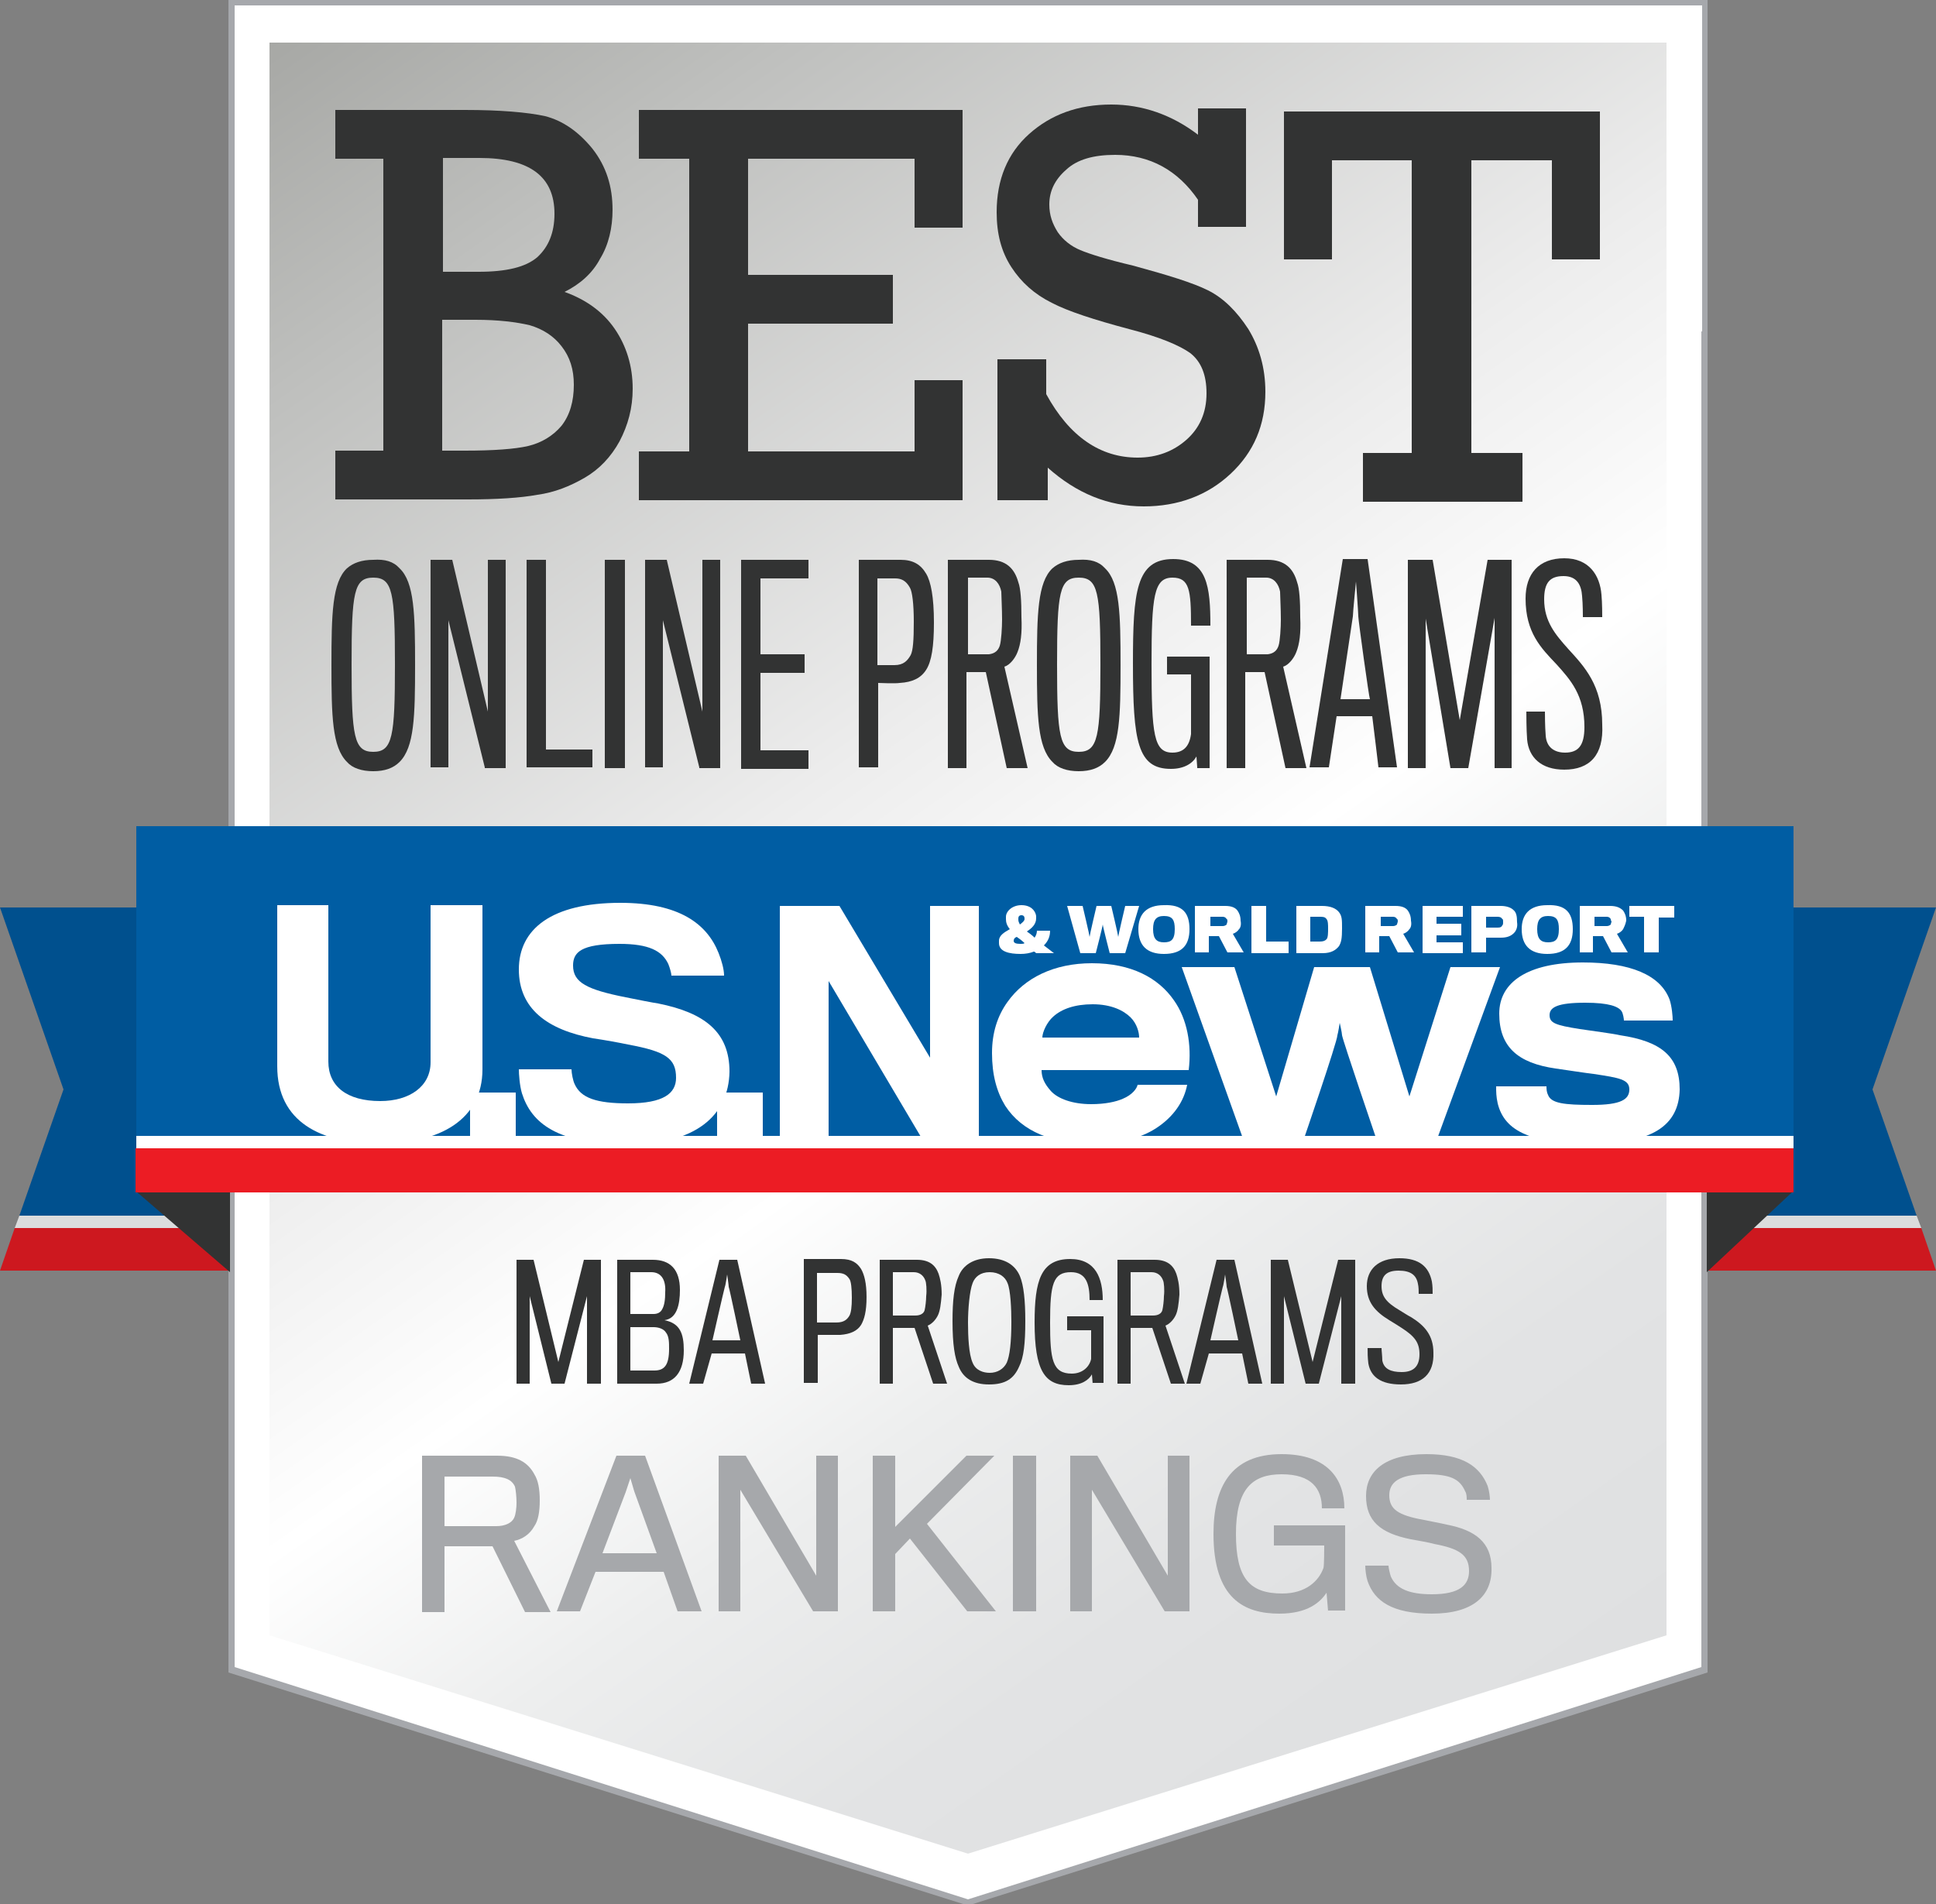 <?xml version="1.0" encoding="utf-8"?>
<!-- Generator: Adobe Illustrator 19.1.0, SVG Export Plug-In . SVG Version: 6.00 Build 0)  -->
<svg version="1.1" id="Layer_1" xmlns="http://www.w3.org/2000/svg" xmlns:xlink="http://www.w3.org/1999/xlink" x="0px" y="0px"
	 viewBox="0 0 250 245.9" enable-background="new 0 0 250 245.9" xml:space="preserve">
<rect x="0" y="0" width="250" height="245.9" fill="#808080" stroke="none"/>
<g>
	<polygon fill="#FFFFFF" points="29.9,0.4 29.9,13.1 29.9,26.8 29.9,34.4 29.9,39.6 29.9,47.2 29.9,60.8 29.9,73.6 29.9,163.1 
		29.9,175.8 29.9,176.3 29.9,189.1 29.9,189.5 29.9,202.3 29.9,202.7 29.9,215.5 125,245.6 220.1,215.5 220.1,202.7 220.1,202.3 
		220.1,189.5 220.1,189.1 220.1,176.3 220.1,175.8 220.1,163.1 220.1,73.6 220.1,60.8 220.1,47.2 220.1,39.6 220.1,34.4 220.1,26.8 
		220.1,13.1 220.1,0.4 	"/>
	<linearGradient id="SVGID_1_" gradientUnits="userSpaceOnUse" x1="46.982" y1="-3.039" x2="203.019" y2="219.805">
		<stop  offset="0" style="stop-color:#A7A8A5"/>
		<stop  offset="0.138" style="stop-color:#BEBFBD"/>
		<stop  offset="0.439" style="stop-color:#EDEDED"/>
		<stop  offset="0.589" style="stop-color:#FFFFFF"/>
		<stop  offset="0.715" style="stop-color:#EDEEEE"/>
		<stop  offset="0.848" style="stop-color:#E2E3E4"/>
		<stop  offset="1" style="stop-color:#DFE0E1"/>
	</linearGradient>
	<polygon fill="url(#SVGID_1_)" points="34.8,5.5 34.8,18.3 34.8,32 34.8,40.4 34.8,44.7 34.8,53.2 34.8,66.9 34.8,79.7 34.8,154.3 
		34.8,167.1 34.8,172 34.8,180.8 34.8,184.8 34.8,193.6 34.8,198.5 34.8,211.2 125,239.4 215.2,211.2 215.2,198.5 215.2,193.6 
		215.2,184.8 215.2,180.8 215.2,172 215.2,167.1 215.2,154.3 215.2,79.7 215.2,66.9 215.2,53.2 215.2,44.7 215.2,40.4 215.2,32 
		215.2,18.3 215.2,5.5 	"/>
	<g>
		<path fill="#323333" d="M49.5,58.2V20.5h-6.2v-6.3H60c4.6,0,8.1,0.3,10.4,0.8c2.3,0.6,4.3,2,6.1,4.2c1.8,2.3,2.6,4.9,2.6,7.9
			c0,2.3-0.5,4.5-1.6,6.3c-1,1.9-2.6,3.3-4.6,4.3c2.8,1,5,2.6,6.5,4.8c1.5,2.2,2.3,4.8,2.3,7.7c0,2.5-0.6,4.7-1.7,6.8
			c-1.1,2-2.6,3.6-4.5,4.7c-1.9,1.1-3.9,1.9-6.1,2.2c-2.2,0.4-5.2,0.6-9,0.6H43.3v-6.3H49.5z M57.1,35.1h4.7c3.6,0,6.1-0.6,7.6-1.9
			c1.4-1.3,2.2-3.1,2.2-5.6c0-4.8-3.2-7.2-9.7-7.2h-4.7V35.1z M57.1,58.2h2.9c3.7,0,6.5-0.2,8.2-0.6c1.7-0.4,3.2-1.3,4.3-2.6
			c1.1-1.4,1.6-3.2,1.6-5.3c0-2-0.5-3.6-1.6-5c-1-1.3-2.4-2.2-4.1-2.7c-1.7-0.4-4-0.7-7-0.7h-4.3V58.2z"/>
		<path fill="#323333" d="M89,58.2V20.5h-6.5v-6.3h41.8v15.2h-6.2v-8.9H96.6v15h18.7v6.3H96.6v16.5h21.5v-9.2h6.2v15.5H82.5v-6.3H89
			z"/>
		<path fill="#323333" d="M128.8,64.7V46.4h6.3v4.5c3,5.5,7,8.2,11.8,8.2c2.5,0,4.6-0.8,6.3-2.3c1.7-1.5,2.6-3.5,2.6-6
			c0-2.4-0.7-4.1-2.1-5.2c-1.4-1-4-2.1-7.9-3.1c-4.5-1.2-7.9-2.3-10-3.4c-2.2-1.1-3.9-2.6-5.2-4.6c-1.3-2-1.9-4.3-1.9-7.1
			c0-4.2,1.4-7.6,4.2-10.1c2.8-2.5,6.3-3.8,10.6-3.8c4,0,7.8,1.3,11.2,3.9v-3.4h6.2v15.3h-6.2v-3.5C152.1,22,148.5,20,144,20
			c-2.8,0-4.9,0.6-6.3,1.9c-1.5,1.3-2.2,2.8-2.2,4.5c0,1.4,0.4,2.5,1.1,3.6c0.7,1,1.7,1.8,2.9,2.3c1.2,0.5,3.4,1.2,6.8,2
			c4.4,1.2,7.7,2.2,9.7,3.2c2,1,3.7,2.7,5.2,5c1.4,2.3,2.2,5,2.2,8.1c0,4.3-1.5,7.8-4.5,10.6c-3,2.8-6.8,4.2-11.2,4.2
			c-4.6,0-8.7-1.7-12.4-5v4.2H128.8z"/>
		<path fill="#323333" d="M182.3,58.4V20.7H172v12.8h-6.2V14.4h40.8v19.1h-6.2V20.7h-10.4v37.8h6.6v6.3h-20.6v-6.3H182.3z"/>
	</g>
	<path fill="#A6A8AC" d="M29.5,0v42.8V62v7.3v5v12.8v13.7v12.8v30.4v33.5v5.4v7.4v25.7l95.5,30.1l95.5-30.1v-25.7v-7.4v-5.4v-33.5
		v-30.4v-12.8V87.1V74.3v-5V62V42.8V0H29.5z M219.7,42.8V62v7.3v5v12.8v13.7v12.8v30.4v33.5v5.4v7.4v25l-94.7,30l-94.7-30v-25v-7.4
		v-5.4v-33.5v-30.4v-12.8V87.1V74.3v-5V62V42.8V0.7h189.5V42.8z"/>
	<g>
		<path fill="#A6A8AB" d="M69,197.1c-0.6,1.1-1.6,1.7-2.6,1.9l4.7,9.2h-3.3l-4.2-8.5h-6.2v8.5h-2.9V188h9.7c2.6,0,4,0.9,4.8,2.4
			c0.5,0.8,0.7,1.9,0.7,3.4C69.7,195.2,69.5,196.4,69,197.1z M66.5,192c-0.4-0.9-1.3-1.3-2.9-1.3h-6.2c0,0,0,6.3,0,6.4h6.7
			c1.1,0,2-0.4,2.3-1.1c0.2-0.4,0.3-1.3,0.3-1.9C66.7,193.3,66.6,192.4,66.5,192z"/>
		<path fill="#A6A8AB" d="M74.9,208.1h-3l7.7-20.1h3.7l7.3,20.1h-3.1l-1.8-5.1h-8.8L74.9,208.1z M81.9,192.6l-0.5-1.7l-0.6,1.8
			l-3,7.9h7L81.9,192.6z"/>
		<path fill="#A6A8AB" d="M105,208.1l-9.4-15.7v15.7h-2.8V188h3.5l9.1,15.5V188h2.8v20.1H105z"/>
		<path fill="#A6A8AB" d="M124.9,208.1l-7.4-9.4l-1.9,2v7.4h-2.9V188h2.9v9.2l9.2-9.2h3.6l-8.7,8.8l8.9,11.3H124.9z"/>
		<path fill="#A6A8AB" d="M130.8,208.1V188h3v20.1H130.8z"/>
		<path fill="#A6A8AB" d="M150.4,208.1l-9.4-15.7v15.7h-2.8V188h3.5l9.1,15.5V188h2.8v20.1H150.4z"/>
		<path fill="#A6A8AB" d="M171.5,208.1l-0.2-2.4c-0.8,1.2-2.4,2.7-6.1,2.7c-4.5,0-8.5-1.9-8.5-10.3c0-6,2.2-10.3,8.8-10.3
			c5.9,0,8.1,3.2,8.1,7h-2.9c0-2.5-1.3-4.4-5.2-4.4c-3.8,0-5.9,1.9-5.9,7.7c0,5.8,1.8,7.7,6,7.7c3,0,4.7-1.6,5.3-3.3
			c0.1-0.3,0.1-2.7,0.1-2.9h-6.5V197h9.2c0,0,0,4.5,0,5.7c0,2.5,0,5.3,0,5.3H171.5z"/>
		<path fill="#A6A8AB" d="M184.9,208.4c-5.1,0-7.4-1.6-8.3-4.2c-0.2-0.6-0.3-1.5-0.3-2h3c0,0.3,0.2,1.1,0.3,1.4
			c0.7,1.6,2.4,2.3,5.3,2.3c3.6,0,4.8-1.2,4.8-3c0-2.1-1.3-2.9-4.5-3.5c-0.7-0.2-1.9-0.4-3-0.6c-4-0.8-5.8-2.4-5.8-5.6
			c0-3.1,2.3-5.4,7.8-5.4c4.7,0,6.9,1.6,7.9,4.1c0.2,0.6,0.3,1.4,0.3,1.8h-3c0-0.3,0-0.8-0.2-1.1c-0.7-1.6-1.9-2.2-5.1-2.2
			c-3.5,0-4.7,1.1-4.7,2.7c0,1.8,1.1,2.6,4.5,3.2c0.9,0.2,2.1,0.4,2.9,0.6c3.7,0.7,5.8,2.3,5.8,5.6
			C192.7,206.1,190.2,208.4,184.9,208.4z"/>
	</g>
	<g>
		<path fill="#323333" d="M51.6,73.4c1.9,1.8,2,5.9,2,12.5c0,6.6-0.1,10.6-2,12.5c-0.8,0.8-1.9,1.2-3.4,1.2c-1.5,0-2.7-0.4-3.4-1.2
			c-1.9-1.9-2-5.9-2-12.5c0-6.6,0.1-10.7,2-12.5c0.8-0.7,1.9-1.1,3.4-1.1C49.7,72.2,50.8,72.5,51.6,73.4z M51,85.8
			c0-9.3-0.3-11.2-2.8-11.2c-2.5,0-2.8,1.9-2.8,11.2c0,9.3,0.3,11.3,2.8,11.3C50.7,97.1,51,95.1,51,85.8z"/>
		<path fill="#323333" d="M62.6,99.1l-4.7-19v19h-2.3V72.3h2.8l4.6,19.6V72.3h2.3v26.9H62.6z"/>
		<path fill="#323333" d="M68,99.1V72.3h2.5v24.5h6v2.3H68z"/>
		<path fill="#323333" d="M78.1,99.1V72.3h2.6v26.9H78.1z"/>
		<path fill="#323333" d="M90.3,99.1l-4.7-19v19h-2.3V72.3h2.8l4.6,19.6V72.3H93v26.9H90.3z"/>
		<path fill="#323333" d="M95.7,99.1V72.3h8.7v2.4h-6.2v9.8h5.7v2.4h-5.7v10h6.2v2.4H95.7z"/>
		<path fill="#323333" d="M119.6,86.5c-0.7,1.1-1.8,1.6-3.4,1.7c-0.6,0.1-2.8,0-2.8,0v10.9h-2.5V72.3h5.4c1.6,0,2.6,0.6,3.3,1.8
			c0.6,1,1,3,1,6.3C120.6,83.5,120.3,85.4,119.6,86.5z M117.5,75.9c-0.5-0.9-1.1-1.2-1.9-1.2h-2.3v11.2c0,0,1.8,0,2.2,0
			c1.2,0,1.7-0.6,2.1-1.3c0.3-0.6,0.4-1.9,0.4-4.3C118,78,117.8,76.4,117.5,75.9z"/>
		<path fill="#323333" d="M131.4,84.2c-0.3,0.8-1,1.7-1.7,1.9l3,13.1h-2.7l-2.7-12.4l-2.5,0v12.4h-2.4V72.3h5.3
			c2.2,0,3.3,1.1,3.8,2.9c0.3,0.8,0.4,2.4,0.4,4.5C132,81.8,131.8,83.2,131.4,84.2z M129.3,76.4c-0.2-1-0.8-1.8-1.8-1.8H125
			c0,0,0,9.3,0,9.9c0,0,2.5,0,2.7,0c0.8-0.1,1.2-0.5,1.4-1.1c0.2-0.6,0.3-2.4,0.3-3.4C129.4,78.7,129.3,76.8,129.3,76.4z"/>
		<path fill="#323333" d="M142.7,73.4c1.9,1.8,2,5.9,2,12.5c0,6.6-0.1,10.6-2,12.5c-0.8,0.8-1.9,1.2-3.4,1.2c-1.5,0-2.7-0.4-3.4-1.2
			c-1.9-1.9-2-5.9-2-12.5c0-6.6,0.1-10.7,2-12.5c0.8-0.7,1.9-1.1,3.4-1.1C140.8,72.2,141.9,72.5,142.7,73.4z M142.1,85.8
			c0-9.3-0.3-11.2-2.8-11.2c-2.5,0-2.8,1.9-2.8,11.2c0,9.3,0.3,11.3,2.8,11.3C141.8,97.1,142.1,95.1,142.1,85.8z"/>
		<path fill="#323333" d="M154.6,99.1l-0.1-1.4c-0.5,0.9-1.6,1.6-3.3,1.6c-4.3,0-4.9-3.5-4.9-13.6c0-9.3,0.4-13.5,5.2-13.5
			c4.4,0,4.8,3.6,4.8,8.6h-2.5c0-4.6-0.2-6.2-2.4-6.2c-2.4,0-2.7,2.4-2.7,11.2c0,9.1,0.3,11.4,2.7,11.4c1.5,0,2.2-0.9,2.4-2.4
			c0-0.7,0-7.6,0-7.7h-3.1v-2.3h5.5c0,0,0,6.4,0,8.1c0,3.1,0,6.3,0,6.3H154.6z"/>
		<path fill="#323333" d="M167.4,84.2c-0.3,0.8-1,1.7-1.7,1.9l3,13.1h-2.7l-2.7-12.4l-2.5,0v12.4h-2.4V72.3h5.3
			c2.2,0,3.3,1.1,3.8,2.9c0.3,0.8,0.4,2.4,0.4,4.5C168,81.8,167.8,83.2,167.4,84.2z M165.3,76.4c-0.2-1-0.8-1.8-1.8-1.8H161
			c0,0,0,9.3,0,9.9c0,0,2.5,0,2.7,0c0.8-0.1,1.2-0.5,1.4-1.1c0.2-0.6,0.3-2.4,0.3-3.4C165.4,78.7,165.3,76.8,165.3,76.4z"/>
		<path fill="#323333" d="M171.6,99.1h-2.5l4.3-26.9h3.2l3.8,26.9H178c0,0-0.7-5.9-0.8-6.6h-4.6C172.5,93.2,171.6,99.1,171.6,99.1z
			 M175.4,79.6c0-0.5-0.3-4.5-0.3-4.5s-0.4,4-0.4,4.5c-0.1,0.7-1.6,10.7-1.6,10.7h3.8C176.8,90.2,175.4,80.1,175.4,79.6z"/>
		<path fill="#323333" d="M193,99.1V79.8l-3.4,19.4h-2.3l-3.2-19.3v19.3h-2.3V72.3h3.2l3.5,20.7l3.6-20.7h3.1v26.9H193z"/>
		<path fill="#323333" d="M202,99.4c-3,0-4.6-1.6-4.8-3.9c-0.1-1.3-0.1-3.3-0.1-3.6h2.4c0,0.3,0,1.9,0.1,3.1
			c0.1,1.5,1.1,2.2,2.5,2.2c1.7,0,2.5-0.9,2.5-3.3c0-4.1-1.8-6.1-3.6-8.1c-2-2.1-4-4.1-4-8.5c0-3.2,1.7-5.2,5-5.2
			c3.2,0,4.6,2.2,4.8,4.7c0.1,1,0.1,2.8,0.1,2.9h-2.5c0-0.1,0-1.7-0.1-2.7c-0.1-1.5-0.7-2.6-2.4-2.6c-1.8,0-2.5,0.9-2.5,3
			c0,2.9,1.5,4.6,3.1,6.4c2.1,2.3,4.4,4.7,4.4,9.8C207.1,97.5,205.3,99.4,202,99.4z"/>
	</g>
	<g>
		<g>
			<polygon fill="#00508E" points="0,117.2 29.6,117.2 29.6,157 2.5,157 8.2,140.7 			"/>
			<polygon fill="#DBDCDD" points="29.6,158.6 1.9,158.6 2.5,157 29.6,157 			"/>
			<polygon fill="#CD181F" points="29.6,164.1 0,164.1 1.9,158.6 29.6,158.6 			"/>
		</g>
		<g>
			<polygon fill="#00508E" points="250,117.2 220.4,117.2 220.4,157 247.5,157 241.8,140.7 			"/>
			<polygon fill="#DBDCDD" points="220.4,158.6 248.1,158.6 247.5,157 220.4,157 			"/>
			<polygon fill="#CD181F" points="220.4,164.1 250,164.1 248.1,158.6 220.4,158.6 			"/>
		</g>
		<polygon fill="#323333" points="29.7,153.8 29.7,164.3 17.5,153.8 		"/>
		<polygon fill="#323333" points="220.4,153.8 220.4,164.3 231.6,153.8 		"/>
		<rect x="17.6" y="106.7" fill="#005DA3" width="214" height="41.7"/>
		<g id="U.S.News_45_">
			<path fill="#FFFFFF" d="M49,147.7c-7.6,0-13.2-2.8-13.2-10c0-0.7,0-20.8,0-20.8h6.6c0,0,0,19.6,0,20.2c0,3.2,2.4,5.1,6.7,5.1
				c3.8,0,6.5-1.9,6.5-5c0-0.6,0-20.3,0-20.3h6.7c0,0,0,20.6,0,21.2C62.3,144.6,56.8,147.7,49,147.7z"/>
			<path fill="#FFFFFF" d="M60.7,147.3v-6.2h5.9v6.2H60.7z"/>
			<path fill="#FFFFFF" d="M81.1,147.8c-9.2,0-12.5-2.8-13.7-6.6c-0.3-1-0.4-2.5-0.4-3.1h6.8c0,0.5,0.2,1.5,0.4,1.9
				c0.8,1.8,2.8,2.5,6.9,2.5c4.6,0,6.2-1.3,6.2-3.3c0-2.5-1.3-3.4-6.2-4.3c-0.9-0.2-3.1-0.6-4.5-0.8c-5.9-1.1-9.6-3.8-9.6-8.9
				c0-5.2,4.2-8.6,13.1-8.6c7.6,0,11.2,2.7,12.7,6.5c0.4,1,0.7,2.1,0.7,2.9h-6.8c0-0.3-0.2-1-0.4-1.5c-0.8-1.7-2.5-2.6-6.3-2.6
				c-5,0-6,1.1-6,2.8c0,2.2,1.8,3.1,6.8,4.1c1.5,0.3,3.5,0.7,4.2,0.8c6,1.2,9.2,3.7,9.2,8.8C94.1,144.1,89.8,147.8,81.1,147.8z"/>
			<path fill="#FFFFFF" d="M92.6,147.3v-6.2h5.9v6.2H92.6z"/>
			<path fill="#FFFFFF" d="M119.2,147.3l-12.2-20.6v20.6h-6.3V117h7.7l11.7,19.6V117h6.3v30.4H119.2z"/>
			<path fill="#FFFFFF" d="M149.3,145.7c-2,1.3-4.7,2-8.3,2c-5,0-9-1.5-11.2-4.9c-1.1-1.8-1.7-4-1.7-6.8c0-2.6,0.7-4.8,2-6.6
				c2.2-3.1,6-5,10.9-5c5.1,0,8.6,1.9,10.6,4.8c1.7,2.4,2.3,5.7,1.9,9h-19c0,1,0.4,1.8,1.2,2.7c0.9,1,2.8,1.7,5.2,1.7
				c1.8,0,3.2-0.3,4.1-0.7c1.2-0.5,1.8-1.3,1.9-1.8h6.4C152.9,142.2,151.6,144.2,149.3,145.7z M146,131.4c-0.9-0.9-2.5-1.7-4.9-1.7
				c-2.3,0-4,0.6-5.1,1.6c-0.8,0.7-1.4,2-1.4,2.7h12.5C147.1,133.3,146.8,132.2,146,131.4z"/>
			<path fill="#FFFFFF" d="M185.5,147.3h-7.7c0,0-4.4-12.9-4.5-13.6c0-0.3-0.3-1.6-0.3-1.6s-0.2,1.3-0.3,1.6
				c0,0.8-4.4,13.6-4.4,13.6h-7.7l-8-22.4h6.8l5.4,16.7l4.9-16.7h7.2l5.1,16.7l5.3-16.7h6.4L185.5,147.3z"/>
			<path fill="#FFFFFF" d="M205.5,147.7c-7.6,0-11.2-1.5-12.1-5.2c-0.2-0.9-0.2-1.5-0.2-2.2h6.5c0,0.3,0,0.7,0.2,1.1
				c0.4,1.1,2.1,1.3,5.7,1.3c3.7,0,4.8-0.7,4.8-2c0-1.3-1.3-1.5-4.6-2c-0.9-0.1-3.5-0.5-4.9-0.7c-4.9-0.7-7.3-2.8-7.3-7.1
				c0-4,3.6-6.6,10.8-6.6c6.1,0,10,1.6,11.2,4.8c0.3,0.9,0.4,2.2,0.4,2.7h-6.3c0-0.2-0.1-0.9-0.3-1.2c-0.4-0.6-1.6-1.1-4.7-1.1
				c-3.6,0-4.6,0.6-4.6,1.6c0,1,0.7,1.3,3.9,1.8c1.3,0.2,4.4,0.6,5.2,0.8c5.4,0.8,7.7,2.8,7.7,7
				C216.8,145.4,213.3,147.7,205.5,147.7z"/>
		</g>
		<g id="_x26__World_Report_47_">
			<path fill="#FFFFFF" d="M133.6,121.1c0.2-0.3,0.3-0.6,0.3-0.9h1.7c0,0.8-0.3,1.4-0.8,1.9c0.4,0.3,0.9,0.7,1.3,1h-2.3
				c-0.1-0.1-0.2-0.2-0.3-0.2c-0.5,0.2-1.1,0.3-1.7,0.3c-1.5,0-2.8-0.3-2.8-1.4c0-0.1,0-0.2,0-0.3c0-0.7,0.7-1.1,1.4-1.5
				c-0.4-0.5-0.5-0.9-0.5-1.3c0-0.1,0-0.2,0-0.3c0-0.7,0.8-1.5,2-1.5c1.2,0,1.8,0.7,1.9,1.4c0,0.1,0,0.2,0,0.3
				c0,0.8-0.6,1.3-1.2,1.7C132.9,120.5,133.3,120.8,133.6,121.1z M130.9,121.5c0,0.3,0.3,0.4,0.9,0.4c0.2,0,0.4,0,0.5-0.1
				c-0.3-0.3-0.7-0.6-1-0.8C131,121.1,130.9,121.3,130.9,121.5z M132.3,118.7c0,0,0-0.1,0-0.1c0-0.2-0.1-0.4-0.4-0.4
				c-0.3,0-0.4,0.2-0.4,0.4c0,0,0,0.1,0,0.2c0,0.2,0.1,0.4,0.2,0.6C132.1,119.1,132.3,118.9,132.3,118.7z"/>
			<path fill="#FFFFFF" d="M145.3,123.1h-2c0,0-0.9-3.5-0.9-3.7c0,0.2-0.9,3.7-0.9,3.7h-2l-1.7-6.1h2c0,0,0.9,3.8,0.9,4
				c0-0.2,0.9-4,0.9-4h1.9c0,0,0.9,3.8,0.9,4c0-0.2,0.9-4,0.9-4h1.8L145.3,123.1z"/>
			<path fill="#FFFFFF" d="M153.6,120c0,2.1-1,3.2-3.3,3.2c-2.2,0-3.3-1.1-3.3-3.2c0-1.9,1-3.1,3.3-3.1
				C152.7,116.8,153.6,117.9,153.6,120z M151.7,120c0-1.2-0.3-1.7-1.4-1.7c-1,0-1.4,0.5-1.4,1.7c0,1.3,0.5,1.7,1.4,1.7
				C151.2,121.7,151.7,121.4,151.7,120z"/>
			<path fill="#FFFFFF" d="M160,120c-0.2,0.3-0.5,0.5-0.8,0.6l1.4,2.4h-2.1l-1.1-2.1h-1.3v2.1h-1.8V117h3.9c0.8,0,1.3,0.2,1.6,0.6
				c0.2,0.3,0.4,0.7,0.4,1.3C160.3,119.4,160.2,119.8,160,120z M158.4,118.7c-0.1-0.2-0.3-0.3-0.5-0.3h-1.6v1.2h1.6
				c0.2,0,0.4-0.1,0.5-0.2c0-0.1,0.1-0.3,0.1-0.4C158.5,118.9,158.5,118.7,158.4,118.7z"/>
			<path fill="#FFFFFF" d="M161.6,123.1V117h1.9v4.6h2.9v1.5H161.6z"/>
			<path fill="#FFFFFF" d="M170.8,123.1h-3.4V117h3.3c1.1,0,1.8,0.3,2.2,0.8c0.4,0.5,0.4,1,0.4,2.1c0,1.3-0.1,1.8-0.4,2.3
				C172.5,122.7,171.9,123.1,170.8,123.1z M171.5,119.9c0-0.4,0-1-0.2-1.2c-0.2-0.3-0.5-0.3-0.9-0.3h-1.2v3.2h1.2
				c0.5,0,0.7-0.1,0.9-0.3C171.5,121.1,171.5,120.4,171.5,119.9z"/>
			<path fill="#FFFFFF" d="M182,120c-0.2,0.3-0.5,0.5-0.8,0.6l1.4,2.4h-2.1l-1.1-2.1h-1.3v2.1h-1.8V117h3.9c0.8,0,1.3,0.2,1.6,0.6
				c0.2,0.3,0.4,0.7,0.4,1.3C182.3,119.4,182.2,119.8,182,120z M180.4,118.7c-0.1-0.2-0.3-0.3-0.5-0.3h-1.6v1.2h1.6
				c0.2,0,0.4-0.1,0.5-0.2c0-0.1,0.1-0.3,0.1-0.4C180.5,118.9,180.5,118.7,180.4,118.7z"/>
			<path fill="#FFFFFF" d="M183.7,123.1V117h5.2v1.4h-3.4v0.9h3.2v1.5h-3.2v0.9h3.4v1.4H183.7z"/>
			<path fill="#FFFFFF" d="M195.5,120.5c-0.4,0.4-0.9,0.6-1.7,0.6c-0.2,0-1.9,0-1.9,0v1.9h-1.9V117h3.8c0.7,0,1.3,0.2,1.6,0.5
				c0.4,0.3,0.5,0.8,0.5,1.6C196,119.7,195.8,120.2,195.5,120.5z M194,118.7c-0.1-0.2-0.3-0.3-0.6-0.3h-1.5v1.4c0,0,1.5,0,1.5,0
				c0.4,0,0.5-0.1,0.6-0.3c0.1-0.1,0.1-0.2,0.1-0.4C194.1,118.9,194.1,118.7,194,118.7z"/>
			<path fill="#FFFFFF" d="M203.1,120c0,2.1-1,3.2-3.3,3.2c-2.2,0-3.3-1.1-3.3-3.2c0-1.9,1-3.1,3.3-3.1
				C202.2,116.8,203.1,117.9,203.1,120z M201.3,120c0-1.2-0.3-1.7-1.4-1.7c-1,0-1.4,0.5-1.4,1.7c0,1.3,0.5,1.7,1.4,1.7
				C200.8,121.7,201.3,121.4,201.3,120z"/>
			<path fill="#FFFFFF" d="M209.6,120c-0.2,0.3-0.5,0.5-0.8,0.6l1.4,2.4h-2.1l-1.1-2.1h-1.3v2.1H204V117h3.9c0.8,0,1.3,0.2,1.7,0.6
				c0.2,0.3,0.4,0.7,0.4,1.3C209.9,119.4,209.7,119.8,209.6,120z M208,118.7c-0.1-0.2-0.3-0.3-0.5-0.3h-1.6v1.2h1.6
				c0.2,0,0.4-0.1,0.5-0.2c0-0.1,0.1-0.3,0.1-0.4C208,118.9,208,118.7,208,118.7z"/>
			<path fill="#FFFFFF" d="M214.2,118.4v4.6h-1.9v-4.6h-1.9V117h5.8v1.5H214.2z"/>
		</g>
		<rect x="17.6" y="146.7" fill="#FFFFFF" width="214" height="2"/>
		<rect x="17.5" y="148.3" fill="#EC1C24" width="214.1" height="5.7"/>
	</g>
	<g>
		<path fill="#323333" d="M75.8,178.7v-11.3l-2.9,11.3h-1.7l-2.8-11.3v11.3h-1.7v-16h2.2l3.2,13.2l3.3-13.2h2.2v16H75.8z"/>
		<path fill="#323333" d="M79.7,178.7v-16h4.6c2.2,0,3.5,1.2,3.5,3.9c0,1.9-0.4,3.7-2,3.9c2,0.4,2.5,1.7,2.5,3.9
			c0,2.8-1.2,4.3-3.5,4.3H79.7z M84.1,164.3h-2.7v5.4h3c0.5,0,0.9-0.2,1.1-0.6c0.3-0.5,0.4-1.3,0.4-2.2
			C86,165.3,85.4,164.3,84.1,164.3z M86,172.1c-0.3-0.5-1-0.7-1.6-0.7h-3v5.6h3.1c1.3,0,1.9-0.7,1.9-2.8
			C86.4,173.4,86.4,172.6,86,172.1z"/>
		<path fill="#323333" d="M90.8,178.7h-1.8l3.9-16h2.3l3.6,16h-1.8l-0.8-3.9h-4.3L90.8,178.7z M94.1,166.2c0-0.2-0.2-1.6-0.2-1.6
			s-0.2,1.4-0.3,1.6c-0.1,0.3-1.6,6.9-1.6,6.9h3.6C95.6,173.1,94.2,166.4,94.1,166.2z"/>
		<path fill="#323333" d="M111.2,171.1c-0.5,0.8-1.4,1.2-2.7,1.3c-0.3,0-2.9,0-2.9,0v6.2h-1.8v-16h4.8c1.4,0,2.1,0.5,2.6,1.3
			c0.4,0.7,0.7,1.8,0.7,3.6C111.9,169.4,111.6,170.4,111.2,171.1z M109.7,165.2c-0.4-0.6-0.8-0.8-1.6-0.8h-2.6v6.4c0,0,2.3,0,2.5,0
			c1,0,1.4-0.4,1.7-0.9c0.2-0.4,0.3-1.1,0.3-2.3C110,166.4,109.9,165.5,109.7,165.2z"/>
		<path fill="#323333" d="M121.1,169.9c-0.3,0.6-0.8,1.1-1.3,1.3l2.5,7.5h-1.8l-2.4-7.2h-2.8v7.2h-1.7v-16h4.8
			c1.6,0,2.4,0.7,2.8,1.8c0.2,0.6,0.4,1.4,0.4,2.7C121.5,168.4,121.4,169.3,121.1,169.9z M119.5,165.4c-0.2-0.6-0.7-1.1-1.5-1.1
			h-2.7c0,0,0,5.3,0,5.6c0,0,2.8,0,2.9,0c0.7,0,1.1-0.3,1.2-0.7c0.1-0.4,0.2-1.3,0.2-1.8C119.7,166.6,119.6,165.6,119.5,165.4z"/>
		<path fill="#323333" d="M131.7,164.8c0.5,1.2,0.7,3.2,0.7,5.8c0,2.9-0.2,4.7-0.8,5.9c-0.7,1.6-1.8,2.3-3.9,2.3
			c-2,0-3.3-0.8-3.9-2.3c-0.5-1.1-0.8-2.8-0.8-5.9c0-2.6,0.2-4.5,0.8-5.8c0.5-1.3,1.8-2.3,3.9-2.3
			C129.8,162.5,131.1,163.4,131.7,164.8z M130,176c0.4-0.9,0.6-2.7,0.6-5.3c0-1.6-0.1-4.1-0.5-5c-0.3-0.8-1.1-1.4-2.3-1.4
			c-1.2,0-1.9,0.6-2.2,1.4c-0.4,1-0.6,3.4-0.6,5.1c0,1.8,0.1,4.1,0.6,5.2c0.4,1,1.4,1.3,2.2,1.3C128.8,177.3,129.6,176.8,130,176z"
			/>
		<path fill="#323333" d="M141.1,178.7l-0.1-1.2c-0.4,0.7-1.3,1.4-3,1.4c-3.1,0-4.4-1.9-4.4-8.1c0-5.4,0.8-8.2,4.6-8.2
			c3.3,0,4.2,2.5,4.2,5.3h-1.7c0-2-0.4-3.6-2.4-3.6c-2.3,0-2.7,1.5-2.7,6.5c0,4.8,0.3,6.6,2.8,6.6c1.4,0,2.3-0.9,2.5-1.9v-3.7h-3.1
			V170h4.7c0,0,0,3.7,0,4.7c0,1.9,0,3.9,0,3.9H141.1z"/>
		<path fill="#323333" d="M151.8,169.9c-0.3,0.6-0.8,1.1-1.3,1.3l2.5,7.5h-1.8l-2.4-7.2H146v7.2h-1.7v-16h4.8c1.6,0,2.4,0.7,2.8,1.8
			c0.2,0.6,0.4,1.4,0.4,2.7C152.2,168.4,152.1,169.3,151.8,169.9z M150.2,165.4c-0.2-0.6-0.7-1.1-1.5-1.1H146c0,0,0,5.3,0,5.6
			c0,0,2.8,0,2.9,0c0.7,0,1.1-0.3,1.2-0.7c0.1-0.4,0.2-1.3,0.2-1.8C150.4,166.6,150.3,165.6,150.2,165.4z"/>
		<path fill="#323333" d="M155,178.7h-1.8l3.9-16h2.3l3.6,16h-1.8l-0.8-3.9h-4.3L155,178.7z M158.4,166.2c0-0.2-0.2-1.6-0.2-1.6
			s-0.2,1.4-0.3,1.6c-0.1,0.3-1.6,6.9-1.6,6.9h3.6C159.9,173.1,158.5,166.4,158.4,166.2z"/>
		<path fill="#323333" d="M173.2,178.7v-11.3l-2.9,11.3h-1.7l-2.8-11.3v11.3h-1.7v-16h2.2l3.2,13.2l3.3-13.2h2.2v16H173.2z"/>
		<path fill="#323333" d="M180.9,178.8c-2.6,0-3.9-1-4.2-2.7c-0.1-0.8-0.1-1.4-0.1-2h1.8c0,0.3,0.1,1.1,0.1,1.6
			c0.2,1.1,1.1,1.5,2.5,1.5c1.5,0,2.3-0.7,2.3-2.3c0-1.5-0.6-2.3-2.3-3.4c-0.3-0.2-1.1-0.7-1.6-1c-1.8-1.1-2.9-2.3-2.9-4.4
			c0-2.1,1.4-3.6,4.2-3.6c2.6,0,3.8,1.1,4.2,3c0.1,0.6,0.1,1.1,0.1,1.6h-1.8c0-0.3,0-0.9-0.1-1.3c-0.2-1.1-0.9-1.7-2.5-1.7
			c-1.6,0-2.2,0.7-2.2,2c0,1.3,0.6,2.1,2.3,3.1c0.5,0.3,1.1,0.7,1.5,0.9c1.8,1.1,2.9,2.4,2.9,4.6
			C185.2,177.4,183.7,178.8,180.9,178.8z"/>
	</g>
</g>
</svg>
